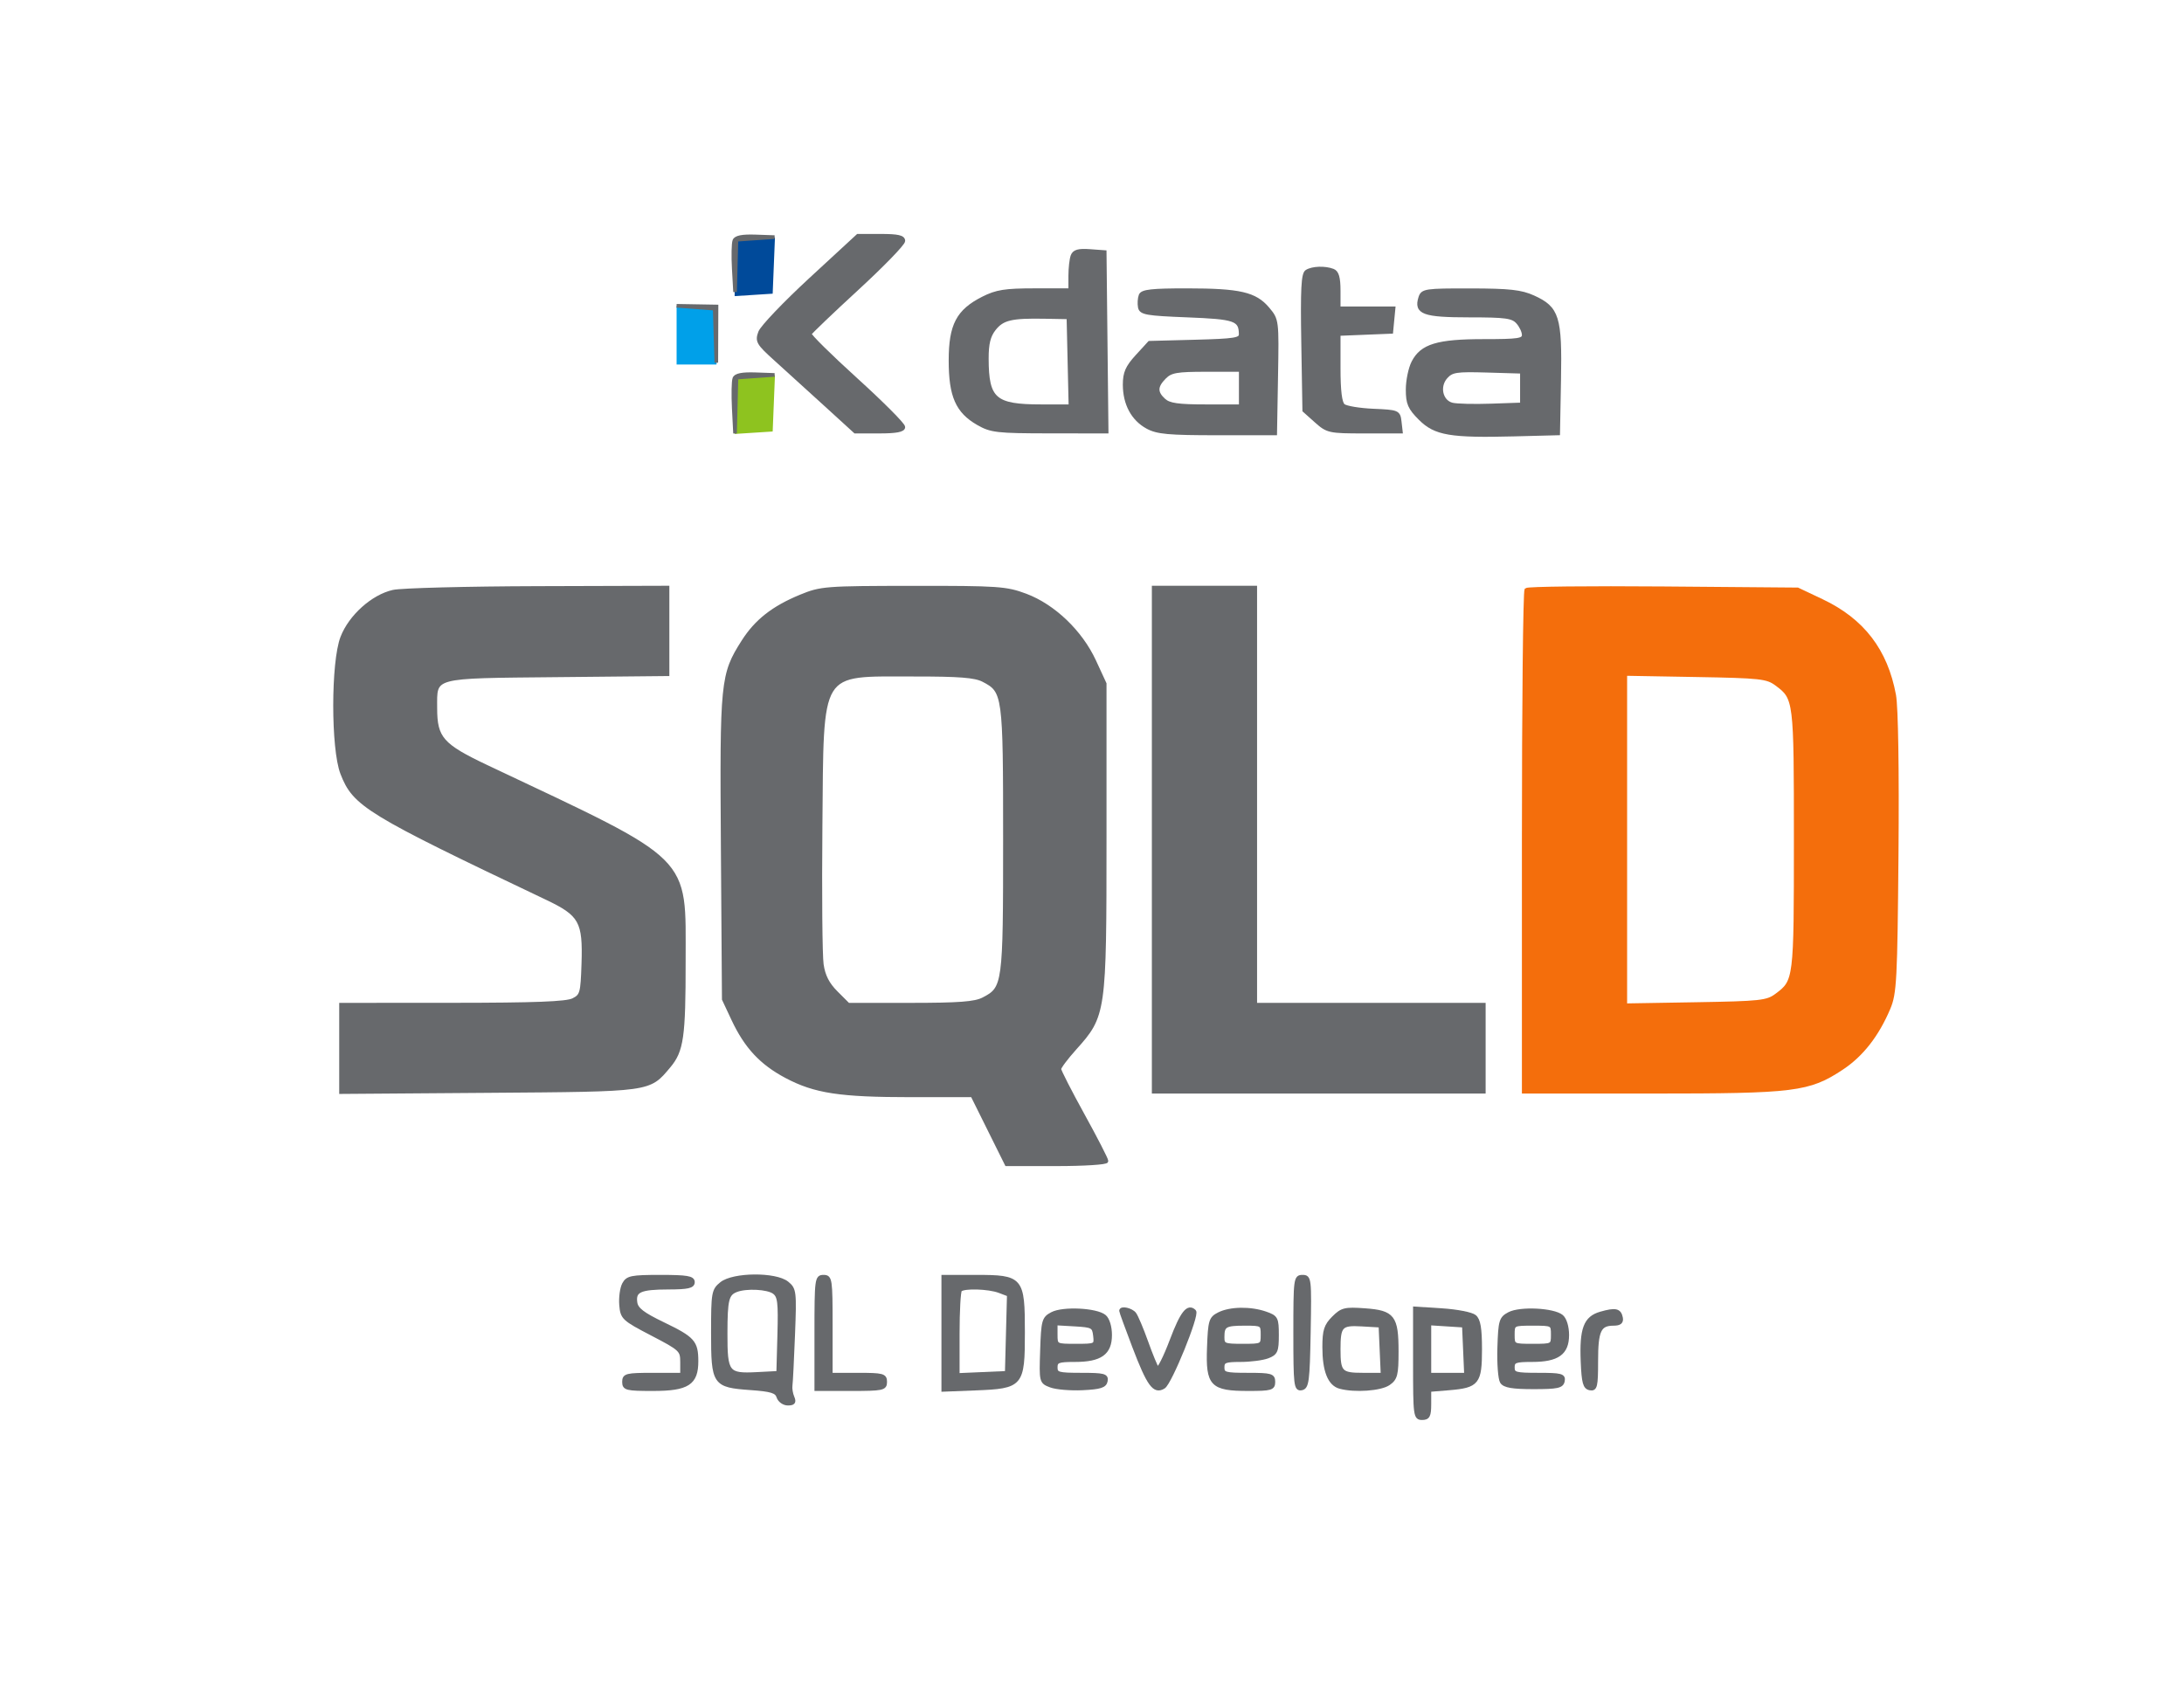 <?xml version="1.0" encoding="utf-8"?>
<!DOCTYPE svg PUBLIC "-//W3C//DTD SVG 20010904//EN" "http://www.w3.org/TR/2001/REC-SVG-20010904/DTD/svg10.dtd">
<svg version="1.0" xmlns="http://www.w3.org/2000/svg" width="602pt" height="466pt" viewBox="0 0 602 466" style="" preserveAspectRatio="xMidYMid meet">
<g fill="#67696CFF" stroke="#67696CFF">
<path d="M 220.730 164.420 C 213.146 167.539 208.448 171.227 204.855 176.881 C 199.058 186.003 198.888 187.709 199.208 233.649 L 199.500 275.500 202.101 281.046 C 205.639 288.589 209.841 293.106 216.715 296.755 C 224.621 300.952 231.510 302.000 251.190 302.000 L 268.013 302.000 272.732 311.500 L 277.451 321.000 291.226 321.000 C 298.802 321.000 305.000 320.606 305.000 320.124 C 305.000 319.642 302.075 313.944 298.500 307.462 C 294.925 300.980 292.000 295.253 292.000 294.735 C 292.000 294.217 293.913 291.664 296.250 289.062 C 304.413 279.974 304.500 279.360 304.500 231.000 L 304.500 188.500 301.626 182.278 C 297.896 174.202 290.420 167.049 282.687 164.156 C 277.338 162.155 275.117 162.002 251.712 162.024 C 227.496 162.047 226.272 162.141 220.730 164.420 M 271.033 187.517 C 276.893 190.548 277.000 191.334 277.000 231.500 C 277.000 271.666 276.893 272.452 271.033 275.483 C 268.745 276.666 264.323 277.000 250.950 277.000 L 233.800 277.000 230.490 273.690 C 228.138 271.338 226.990 269.093 226.526 265.940 C 226.167 263.498 226.014 246.345 226.187 227.821 C 226.596 183.813 225.232 186.039 251.800 186.015 C 264.436 186.003 268.759 186.341 271.033 187.517 "/></g>
<g fill="#F46E0CFF" stroke="#F46E0CFF">
<path d="M 420.721 162.612 C 420.325 163.009 420.000 194.308 420.000 232.167 L 420.000 301.000 455.290 301.000 C 494.787 301.000 498.543 300.534 507.674 294.499 C 513.150 290.881 517.421 285.415 520.566 278.000 C 522.311 273.887 522.503 270.219 522.802 235.321 C 522.998 212.353 522.725 194.963 522.117 191.672 C 519.837 179.342 513.434 170.997 502.151 165.651 L 495.500 162.500 458.471 162.195 C 438.106 162.028 421.118 162.215 420.721 162.612 M 489.679 188.596 C 494.935 192.502 494.971 192.792 494.971 231.500 C 494.971 270.207 494.935 270.498 489.680 274.404 C 487.084 276.333 485.308 276.526 467.430 276.826 L 448.000 277.153 448.000 231.484 L 448.000 185.816 467.429 186.158 C 485.292 186.472 487.084 186.669 489.679 188.596 "/></g>
<g fill="#67696CFF" stroke="#67696CFF">
<path d="M 108.395 163.137 C 102.744 164.408 96.572 169.947 94.329 175.761 C 91.705 182.562 91.692 206.405 94.308 213.186 C 97.685 221.936 101.144 224.048 150.747 247.641 C 160.099 252.090 161.177 254.033 160.789 265.748 C 160.519 273.889 160.340 274.528 158.000 275.709 C 156.151 276.642 147.491 276.974 124.750 276.985 L 94.000 277.000 94.000 289.052 L 94.000 301.104 134.750 300.802 C 179.666 300.469 178.804 300.587 184.341 294.006 C 187.971 289.693 188.501 285.981 188.489 265.000 C 188.473 235.738 191.081 238.315 134.331 211.494 C 121.747 205.546 120.000 203.565 120.000 195.241 C 120.000 186.153 118.561 186.543 153.418 186.196 L 184.000 185.892 184.000 173.946 L 184.000 162.000 148.250 162.107 C 128.588 162.166 110.653 162.630 108.395 163.137 "/></g>
<g fill="#67696CFF" stroke="#67696CFF">
<path d="M 318.000 231.500 L 318.000 301.000 363.500 301.000 L 409.000 301.000 409.000 289.000 L 409.000 277.000 377.500 277.000 L 346.000 277.000 346.000 219.500 L 346.000 162.000 332.000 162.000 L 318.000 162.000 318.000 231.500 "/></g>
<g fill="#67696CFF" stroke="#67696CFF">
<path d="M 295.627 70.530 C 295.282 71.429 295.000 73.927 295.000 76.082 L 295.000 80.000 285.212 80.000 C 277.048 80.000 274.685 80.373 270.970 82.250 C 264.040 85.751 262.000 89.654 262.000 99.413 C 262.000 109.182 263.873 113.448 269.604 116.734 C 273.180 118.783 274.797 118.968 289.267 118.984 L 305.035 119.000 304.767 94.250 L 304.500 69.500 300.377 69.199 C 297.294 68.973 296.095 69.310 295.627 70.530 M 294.781 99.750 L 295.062 112.000 286.981 112.000 C 274.142 112.000 272.041 110.159 272.014 98.885 C 272.004 94.749 272.533 92.593 274.022 90.699 C 276.313 87.787 278.747 87.209 288.000 87.380 L 294.500 87.500 294.781 99.750 "/></g>
<g fill="#67696CFF" stroke="#67696CFF">
<path d="M 391.485 82.048 C 390.173 86.181 392.403 87.000 404.967 87.000 C 415.054 87.000 416.921 87.255 418.345 88.829 C 419.255 89.835 420.000 91.410 420.000 92.329 C 420.000 93.789 418.610 94.000 408.968 94.000 C 396.256 94.000 391.925 95.311 389.566 99.872 C 388.705 101.538 388.000 104.933 388.000 107.417 C 388.000 111.234 388.535 112.468 391.456 115.389 C 395.632 119.565 399.759 120.265 417.500 119.809 L 429.500 119.500 429.777 104.752 C 430.101 87.450 429.327 84.960 422.684 81.943 C 419.262 80.390 416.100 80.040 405.317 80.022 C 392.900 80.001 392.097 80.119 391.485 82.048 M 419.500 107.000 L 419.500 111.500 411.000 111.795 C 406.325 111.957 401.494 111.838 400.265 111.530 C 397.175 110.755 396.227 106.512 398.567 103.926 C 400.169 102.155 401.442 101.964 409.936 102.216 L 419.500 102.500 419.500 107.000 "/></g>
<g fill="#67696CFF" stroke="#67696CFF">
<path d="M 314.384 81.442 C 314.080 82.234 313.986 83.697 314.176 84.692 C 314.482 86.292 315.994 86.558 327.300 87.000 C 340.522 87.517 341.947 88.019 341.985 92.168 C 341.998 93.621 340.375 93.880 329.421 94.168 L 316.841 94.500 313.421 98.235 C 310.700 101.206 310.000 102.803 310.000 106.035 C 310.000 111.338 312.250 115.538 316.267 117.733 C 318.977 119.214 322.090 119.500 335.500 119.500 L 351.500 119.500 351.775 103.856 C 352.048 88.303 352.035 88.195 349.461 85.136 C 345.974 80.991 341.728 80.012 327.219 80.006 C 317.442 80.001 314.824 80.294 314.384 81.442 M 342.000 107.000 L 342.000 112.000 332.329 112.000 C 324.733 112.000 322.265 111.645 320.829 110.345 C 318.470 108.211 318.517 106.483 321.000 104.000 C 322.719 102.281 324.333 102.000 332.500 102.000 L 342.000 102.000 342.000 107.000 "/></g>
<g fill="#67696CFF" stroke="#67696CFF">
<path d="M 223.483 76.982 C 216.343 83.572 210.054 90.158 209.509 91.618 C 208.603 94.045 208.955 94.665 213.629 98.886 C 216.439 101.423 222.562 106.988 227.234 111.250 L 235.729 119.000 242.365 119.000 C 247.018 119.000 249.000 118.625 249.000 117.746 C 249.000 117.056 243.128 111.161 235.950 104.646 C 228.773 98.130 223.035 92.461 223.200 92.048 C 223.365 91.635 229.238 86.018 236.250 79.566 C 243.263 73.114 249.000 67.197 249.000 66.418 C 249.000 65.345 247.475 65.000 242.733 65.000 L 236.467 65.000 223.483 76.982 "/></g>
<g fill="#67696CFF" stroke="#67696CFF">
<path d="M 198.861 353.912 C 196.626 355.721 196.500 356.441 196.500 367.376 C 196.500 381.556 196.827 382.040 206.888 382.760 C 212.640 383.171 214.059 383.611 214.542 385.133 C 214.868 386.160 216.053 387.000 217.174 387.000 C 218.736 387.000 219.038 386.590 218.462 385.250 C 218.049 384.288 217.810 382.825 217.932 382.000 C 218.053 381.175 218.371 374.879 218.639 368.010 C 219.103 356.096 219.025 355.439 216.952 353.760 C 213.776 351.188 202.103 351.286 198.861 353.912 M 213.346 356.264 C 214.829 357.348 215.034 359.020 214.788 368.014 L 214.500 378.500 208.666 378.802 C 200.492 379.226 199.997 378.587 200.015 367.628 C 200.031 358.245 200.415 356.713 203.000 355.729 C 205.750 354.682 211.596 354.984 213.346 356.264 "/></g>
<g fill="#67696CFF" stroke="#67696CFF">
<path d="M 260.000 367.599 L 260.000 383.199 268.896 382.849 C 281.626 382.349 282.000 381.907 282.000 367.345 C 282.000 352.446 281.622 352.000 269.000 352.000 L 260.000 352.000 260.000 367.599 M 275.469 355.988 L 278.068 356.976 277.784 367.738 L 277.500 378.500 270.750 378.796 L 264.000 379.091 264.000 367.712 C 264.000 361.454 264.300 356.033 264.667 355.667 C 265.671 354.663 272.518 354.866 275.469 355.988 "/></g>
<g fill="#67696CFF" stroke="#67696CFF">
<path d="M 360.187 74.864 C 359.159 75.515 358.941 79.782 359.187 94.432 L 359.500 113.168 362.766 116.084 C 365.914 118.895 366.393 119.000 376.082 119.000 L 386.133 119.000 385.816 116.250 C 385.509 113.578 385.304 113.492 378.542 113.200 C 374.715 113.034 371.002 112.417 370.292 111.827 C 369.405 111.091 369.000 107.829 369.000 101.421 L 369.000 92.088 376.250 91.794 L 383.500 91.500 383.813 88.250 L 384.127 85.000 376.563 85.000 L 369.000 85.000 369.000 80.107 C 369.000 76.568 368.562 75.046 367.418 74.607 C 365.199 73.755 361.741 73.878 360.187 74.864 "/></g>
<g fill="#67696CFF" stroke="#67696CFF">
<path d="M 390.000 375.868 C 390.000 390.333 390.088 391.000 392.000 391.000 C 393.656 391.000 394.000 390.333 394.000 387.124 L 394.000 383.248 399.439 382.797 C 407.265 382.148 408.000 381.221 408.000 372.000 C 408.000 366.245 407.604 363.916 406.464 362.970 C 405.619 362.269 401.569 361.479 397.464 361.216 L 390.000 360.737 390.000 375.868 M 403.796 372.250 L 404.091 379.000 399.046 379.000 L 394.000 379.000 394.000 371.945 L 394.000 364.890 398.750 365.195 L 403.500 365.500 403.796 372.250 "/></g>
<g fill="#67696CFF" stroke="#67696CFF">
<path d="M 367.570 363.339 C 365.433 365.476 365.000 366.836 365.000 371.407 C 365.000 377.948 366.460 381.620 369.372 382.402 C 373.458 383.498 380.570 382.990 382.777 381.443 C 384.727 380.078 385.000 378.995 385.000 372.634 C 385.000 363.072 383.999 361.772 376.204 361.208 C 370.722 360.812 369.892 361.017 367.570 363.339 M 380.796 372.250 L 381.091 379.000 375.653 379.000 C 369.581 379.000 369.000 378.388 369.000 372.000 C 369.000 365.514 369.607 364.867 375.375 365.202 L 380.500 365.500 380.796 372.250 "/></g>
<g fill="#67696CFF" stroke="#67696CFF">
<path d="M 336.000 362.291 C 333.692 363.455 333.477 364.165 333.202 371.526 C 332.820 381.767 333.993 383.000 344.111 383.000 C 350.333 383.000 351.000 382.806 351.000 381.000 C 351.000 379.190 350.333 379.000 344.000 379.000 C 337.667 379.000 337.000 378.810 337.000 377.000 C 337.000 375.270 337.667 375.000 341.935 375.000 C 344.649 375.000 348.024 374.561 349.435 374.025 C 351.709 373.160 352.000 372.491 352.000 368.123 C 352.000 363.495 351.808 363.129 348.851 362.098 C 344.684 360.645 339.095 360.729 336.000 362.291 M 348.000 368.000 C 348.000 370.970 347.944 371.000 342.500 371.000 C 337.405 371.000 337.000 370.828 337.000 368.667 C 337.000 365.403 337.678 365.000 343.167 365.000 C 347.870 365.000 348.000 365.080 348.000 368.000 "/></g>
<g fill="#67696CFF" stroke="#67696CFF">
<path d="M 290.000 362.234 C 287.664 363.466 287.481 364.127 287.211 372.286 C 286.923 380.976 286.935 381.025 289.639 382.053 C 291.134 382.621 295.085 382.954 298.418 382.793 C 303.256 382.559 304.547 382.147 304.813 380.750 C 305.105 379.217 304.270 379.000 298.073 379.000 C 291.667 379.000 291.000 378.811 291.000 377.000 C 291.000 375.253 291.667 375.000 296.277 375.000 C 303.324 375.000 306.000 373.092 306.000 368.066 C 306.000 365.823 305.355 363.710 304.439 362.950 C 302.210 361.100 293.015 360.644 290.000 362.234 M 301.816 368.250 C 302.128 370.959 302.049 371.000 296.566 371.000 C 291.027 371.000 291.000 370.985 291.000 367.948 L 291.000 364.895 296.250 365.198 C 301.147 365.480 301.521 365.685 301.816 368.250 "/></g>
<g fill="#67696CFF" stroke="#67696CFF">
<path d="M 416.000 362.234 C 413.691 363.452 413.480 364.163 413.244 371.526 C 413.104 375.912 413.424 380.175 413.957 381.000 C 414.681 382.121 416.885 382.500 422.691 382.500 C 429.289 382.500 430.509 382.237 430.802 380.750 C 431.104 379.216 430.274 379.000 424.073 379.000 C 417.667 379.000 417.000 378.811 417.000 377.000 C 417.000 375.253 417.667 375.000 422.277 375.000 C 429.324 375.000 432.000 373.092 432.000 368.066 C 432.000 365.823 431.355 363.710 430.439 362.950 C 428.210 361.100 419.015 360.644 416.000 362.234 M 428.000 368.000 C 428.000 370.970 427.944 371.000 422.500 371.000 C 417.056 371.000 417.000 370.970 417.000 368.000 C 417.000 365.030 417.056 365.000 422.500 365.000 C 427.944 365.000 428.000 365.030 428.000 368.000 "/></g>
<g fill="#67696CFF" stroke="#67696CFF">
<path d="M 171.977 354.042 C 171.376 355.166 171.023 357.753 171.192 359.792 C 171.486 363.337 171.862 363.688 179.750 367.794 C 187.664 371.913 188.000 372.229 188.000 375.544 L 188.000 379.000 180.000 379.000 C 172.667 379.000 172.000 379.167 172.000 381.000 C 172.000 382.833 172.667 383.000 180.000 383.000 C 189.539 383.000 192.010 381.402 191.985 375.250 C 191.963 370.005 191.071 369.011 182.800 365.021 C 177.127 362.285 175.425 360.968 175.163 359.113 C 174.696 355.814 176.429 355.033 184.250 355.015 C 189.577 355.003 191.000 354.684 191.000 353.500 C 191.000 352.278 189.337 352.000 182.035 352.000 C 174.032 352.000 172.953 352.219 171.977 354.042 "/></g>
<g fill="#67696CFF" stroke="#67696CFF">
<path d="M 225.000 367.500 L 225.000 383.000 234.500 383.000 C 243.333 383.000 244.000 382.860 244.000 381.000 C 244.000 379.178 243.333 379.000 236.500 379.000 L 229.000 379.000 229.000 365.500 C 229.000 352.667 228.901 352.000 227.000 352.000 C 225.086 352.000 225.000 352.667 225.000 367.500 "/></g>
<g fill="#67696CFF" stroke="#67696CFF">
<path d="M 309.000 361.414 C 309.000 361.642 310.599 366.030 312.553 371.164 C 316.627 381.869 318.188 384.002 320.761 382.379 C 322.563 381.242 330.168 362.501 329.214 361.548 C 327.471 359.805 325.799 361.932 322.924 369.549 C 321.150 374.251 319.386 377.738 319.004 377.299 C 318.623 376.859 317.268 373.575 315.992 370.000 C 314.717 366.425 313.242 362.938 312.715 362.250 C 311.830 361.098 309.000 360.461 309.000 361.414 "/></g>
<g fill="#00A0E9FF" stroke="#00A0E9FF">
<path d="M 187.000 92.500 L 187.000 100.000 192.000 100.000 L 197.000 100.000 197.000 92.500 L 197.000 85.000 192.000 85.000 L 187.000 85.000 187.000 92.500 "/></g>
<g fill="#004A9AFF" stroke="#004A9AFF">
<path d="M 203.000 73.555 L 203.000 81.110 207.750 80.805 L 212.500 80.500 212.794 73.250 L 213.088 66.000 208.044 66.000 L 203.000 66.000 203.000 73.555 "/></g>
<g fill="#8EC31FFF" stroke="#8EC31FFF">
<path d="M 203.000 111.555 L 203.000 119.110 207.750 118.805 L 212.500 118.500 212.794 111.250 L 213.088 104.000 208.044 104.000 L 203.000 104.000 203.000 111.555 "/></g>
<g fill="#67696CFF" stroke="#67696CFF">
<path d="M 357.000 367.573 C 357.000 381.866 357.144 383.119 358.750 382.811 C 360.311 382.511 360.530 380.826 360.776 367.237 C 361.043 352.511 360.984 352.000 359.026 352.000 C 357.078 352.000 357.000 352.600 357.000 367.573 "/></g>
<g fill="#67696CFF" stroke="#67696CFF">
<path d="M 441.210 362.134 C 436.970 363.350 435.838 366.357 436.210 375.411 C 436.448 381.209 436.814 382.539 438.250 382.813 C 439.797 383.108 440.000 382.232 440.000 375.273 C 440.000 366.822 440.847 365.000 444.773 365.000 C 446.451 365.000 447.052 364.512 446.823 363.333 C 446.411 361.205 445.286 360.965 441.210 362.134 "/></g>
<g fill="#67696CFF" stroke="#67696CFF">
<path d="M 202.419 104.349 C 202.135 105.091 202.061 108.804 202.255 112.599 L 202.608 119.500 202.804 111.802 L 203.000 104.105 208.250 103.737 L 213.500 103.370 208.219 103.185 C 204.572 103.057 202.777 103.418 202.419 104.349 "/></g>
<g fill="#67696CFF" stroke="#67696CFF">
<path d="M 191.750 84.707 L 197.000 85.105 197.222 92.552 L 197.444 100.000 197.472 92.250 L 197.500 84.500 192.000 84.405 L 186.500 84.309 191.750 84.707 "/></g>
<g fill="#67696CFF" stroke="#67696CFF">
<path d="M 202.417 66.355 C 202.131 67.101 202.059 70.588 202.256 74.105 L 202.615 80.500 202.807 73.302 L 203.000 66.105 208.250 65.737 L 213.500 65.370 208.219 65.185 C 204.561 65.057 202.777 65.417 202.417 66.355 "/></g>
</svg>
